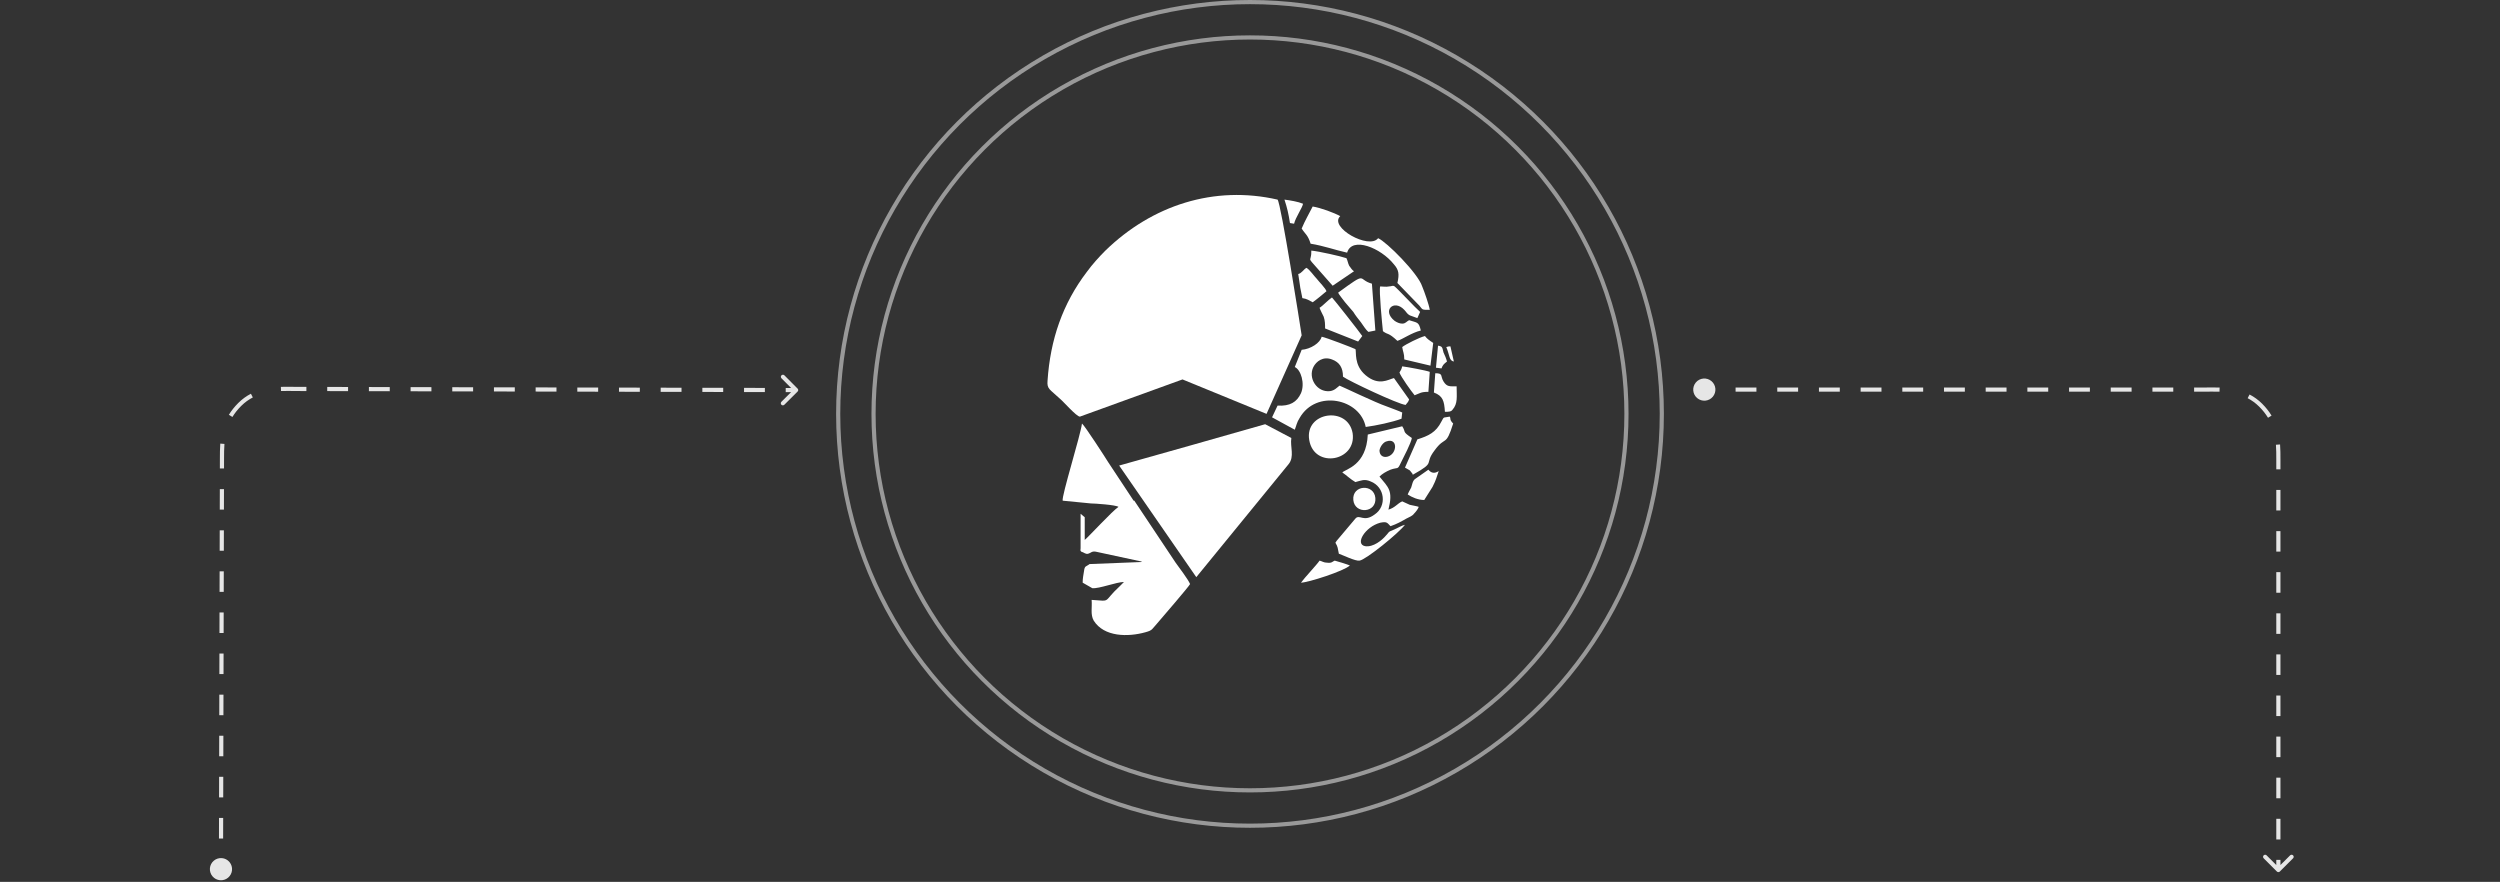 <svg width="1202" height="424" viewBox="0 0 1202 424" fill="none" xmlns="http://www.w3.org/2000/svg">
<rect x="0" y="0" width="1202" height="424" fill="#333333" stroke="none"/>
<path fill-rule="evenodd" clip-rule="evenodd" d="M614.252 195.017L611.603 200.648L622.53 206.611C623.192 204.955 623.523 202.967 624.848 200.98C632.795 187.067 653.987 191.705 656.636 205.286C661.603 204.623 669.55 202.967 673.854 201.311L674.185 198.33C672.861 197.667 668.225 196.011 666.569 195.349C661.603 193.692 645.046 185.742 644.053 185.411C642.728 186.405 641.735 187.73 639.417 188.061C633.126 188.724 628.821 181.768 631.47 176.468C632.795 173.818 636.106 171.168 640.41 172.824C644.053 174.149 645.708 176.799 645.708 181.105C648.358 183.093 672.199 194.355 675.841 194.686C676.503 193.692 677.165 193.361 677.497 192.036L670.212 181.768C667.563 182.43 662.927 185.742 656.636 180.443C650.675 175.474 652.331 168.849 651.669 167.855C650.344 167.193 637.43 162.224 635.444 161.893C634.781 164.874 630.146 167.855 625.841 168.186L622.53 176.468C625.51 177.793 627.497 184.417 625.51 189.055C623.523 193.361 620.212 195.349 614.252 195.017ZM695.377 166.862C697.033 170.836 696.702 173.486 699.02 173.818L697.364 166.53C696.702 166.53 696.371 166.53 695.377 166.862ZM693.059 177.13C693.722 175.474 694.053 175.143 695.708 173.818C695.377 172.493 694.715 170.836 694.053 169.511C693.391 167.193 693.722 166.53 691.404 166.199L690.41 176.799L693.059 177.13ZM620.212 107.237L622.199 107.569C622.861 104.587 626.172 99.95 626.503 97.963C624.185 96.969 620.212 96.306 617.563 95.975C618.887 99.95 619.55 102.931 620.212 107.237ZM650.675 240.398C651.338 247.354 661.934 246.692 661.271 239.404C660.609 232.448 650.013 233.11 650.675 240.398ZM625.51 280.147C628.821 280.147 646.371 274.516 649.02 271.866C648.358 271.535 642.066 269.547 641.735 269.547C640.742 269.879 640.41 270.872 638.093 270.541C636.437 270.541 635.775 269.879 634.45 269.547C633.126 271.535 627.165 277.829 625.51 280.147ZM689.417 188.724C693.722 190.38 694.384 192.699 694.715 197.999C696.371 197.999 697.695 197.999 698.358 197.005C701.007 194.024 700.344 190.711 700.344 185.742C697.033 185.742 695.708 186.074 694.053 183.424C692.397 180.774 694.053 179.449 690.079 179.449L689.417 188.724ZM684.781 240.398C686.106 238.41 687.43 236.092 688.755 234.104C690.742 230.129 690.41 230.129 691.735 226.486C689.748 227.811 688.093 227.479 686.768 225.823C685.775 226.486 684.45 227.479 683.457 228.142L680.146 230.461C679.152 231.454 679.152 232.448 678.49 234.435C677.828 235.76 677.165 236.754 676.834 237.748C678.821 239.073 681.801 240.398 684.781 240.398ZM624.185 131.75C624.516 133.406 624.848 136.387 625.179 138.374L626.172 143.343C628.49 143.674 629.152 144.337 631.139 145.331C633.457 143.674 635.775 141.687 637.761 140.031C637.43 138.706 634.119 135.393 633.126 134.068C631.801 132.743 629.814 129.762 628.159 128.768C626.834 129.431 625.841 131.418 624.185 131.75ZM672.861 179.118C673.523 181.105 678.49 188.061 680.146 190.049C682.795 189.055 683.126 188.392 686.768 188.392L687.43 178.786C685.775 178.124 676.834 176.468 674.185 176.136C673.854 177.461 673.523 178.124 672.861 179.118ZM689.086 164.874C687.099 163.549 686.106 162.887 685.112 161.562C682.463 162.224 675.841 165.537 674.185 166.862C674.516 169.18 675.179 169.843 675.179 172.824L687.761 175.805L689.086 164.874ZM634.45 147.981C634.45 148.312 636.106 151.624 636.437 152.287C637.099 154.274 637.099 155.93 637.099 157.918L652.993 164.212L654.98 161.562C653.656 159.574 641.404 144.006 640.41 143.012C638.424 144.337 636.106 146.987 634.45 147.981ZM640.742 137.381L651.007 130.425C650.013 129.762 649.682 129.1 648.689 127.775C648.026 126.45 648.026 125.456 647.364 124.131C644.384 123.137 634.119 120.818 630.477 120.487C630.477 121.812 630.477 122.475 630.146 123.8C629.814 125.125 629.814 124.793 630.808 126.118L640.742 137.381ZM679.483 228.142C690.742 221.848 684.45 223.504 689.748 216.548C695.046 209.261 695.046 215.223 698.689 203.63C696.702 201.642 697.695 201.311 697.033 200.317C694.053 200.98 694.384 199.986 693.059 202.636C690.41 207.936 686.768 209.592 681.47 211.248L675.51 224.829C676.503 225.492 676.834 225.492 677.828 226.154L679.152 227.811V228.142H679.483ZM643.391 140.693C643.722 141.687 646.04 144.337 646.702 145.331C648.026 146.987 649.351 148.312 650.675 149.968C651.669 151.624 652.993 153.28 654.318 154.937C655.311 156.262 656.636 158.58 657.96 159.574L661.271 158.912L659.616 136.387C652.331 134.4 657.96 130.093 643.391 140.693ZM663.589 137.712C662.927 139.368 664.583 156.262 664.914 159.243C667.563 161.23 667.232 159.574 671.867 163.88C674.185 163.218 678.821 159.905 683.126 158.912C682.132 154.605 681.47 155.268 677.497 153.943C676.172 154.605 675.841 155.599 674.185 155.599C672.861 155.599 671.536 154.937 670.543 154.274C664.252 149.306 670.212 143.674 675.179 148.974C676.172 149.968 676.503 150.962 677.828 151.624C678.821 151.955 680.477 152.618 681.47 152.949L682.795 149.968C680.808 148.312 671.867 138.706 670.543 137.712C669.55 137.049 669.218 137.712 667.894 137.712C666.238 138.043 664.914 137.712 663.589 137.712ZM629.483 211.58C631.801 225.492 652.331 221.848 650.344 208.267C648.026 195.017 627.165 197.999 629.483 211.58ZM625.841 109.887C627.497 112.537 628.821 112.869 630.146 117.175C636.437 118.169 641.735 120.156 647.695 121.481C650.013 113.531 663.92 119.162 670.212 127.112C672.53 129.762 672.861 131.75 671.867 136.056L682.463 146.987C684.119 148.974 683.457 148.974 687.43 148.974C687.099 146.656 684.781 140.031 683.788 137.712C681.801 131.418 666.569 116.181 662.596 114.525C658.291 120.156 638.755 109.225 644.384 103.925C641.404 102.269 635.112 99.95 631.139 99.287C629.483 102.6 627.497 105.912 625.841 109.887ZM666.569 212.242C672.199 210.255 671.867 218.204 667.232 219.529C664.914 220.192 663.258 218.867 663.258 216.548C663.589 214.561 665.245 212.573 666.569 212.242ZM663.258 229.136C664.583 227.811 666.238 226.817 668.556 225.823C672.199 224.498 671.867 226.154 673.523 222.511C674.848 219.861 678.49 212.905 678.821 210.586C673.854 207.273 676.172 207.936 674.185 204.955L657.629 208.93C656.967 223.836 647.033 225.492 645.377 227.148C647.364 228.473 649.351 230.461 651.669 231.786C654.318 231.123 655.973 230.129 658.954 231.454C665.907 234.104 666.901 243.379 660.94 247.354C655.642 251.329 653.656 247.023 651.669 249.341L642.728 259.941C642.397 260.604 642.397 260.273 642.066 260.935C643.391 263.254 643.059 263.254 643.722 266.235C645.708 266.897 651.669 269.879 653.656 269.547C656.636 269.216 672.53 256.298 675.51 252.323C673.854 252.654 671.867 253.979 670.212 254.641C666.901 255.966 668.225 255.635 666.238 257.623C664.583 259.61 660.278 263.254 656.305 262.591C651.338 261.598 656.305 253.316 663.589 251.329C666.901 250.666 666.901 251.329 668.556 252.985C671.536 251.991 673.854 250.666 676.172 249.341C677.497 248.679 679.152 248.017 679.814 247.023C680.808 246.029 681.801 244.704 682.132 243.71C681.47 243.379 679.152 243.048 677.828 242.717C676.503 242.054 675.51 241.723 674.185 241.06C671.867 242.054 670.874 244.042 667.563 245.035C669.881 235.76 667.563 234.435 663.258 229.136Z" fill="white"/>
<path fill-rule="evenodd" clip-rule="evenodd" d="M519.218 200.317L568.556 182.43L608.953 198.992L625.841 161.23C625.178 156.924 615.907 97.631 614.251 95.975C583.788 89.019 553.986 98.625 531.47 120.487C528.49 123.468 525.178 127.112 522.529 130.756C510.94 145.993 504.98 163.218 503.655 183.092C503.324 187.067 504.649 187.067 509.616 191.705C511.271 193.03 517.563 200.317 519.218 200.317Z" fill="white"/>
<path fill-rule="evenodd" clip-rule="evenodd" d="M510.94 240.729C515.245 241.06 520.212 241.723 524.516 242.054C526.172 242.054 536.437 242.716 537.761 243.71C534.781 245.698 523.523 257.954 521.536 259.61V248.679C520.874 248.016 520.212 247.685 519.549 247.022V263.585C519.549 264.578 519.218 264.578 519.88 265.241C521.205 265.572 521.867 266.566 523.192 266.235C524.516 265.903 524.847 264.91 526.834 265.241L548.357 269.878C548.688 269.878 548.688 269.878 549.02 270.21L523.854 271.203C522.198 272.528 521.536 271.866 521.205 274.516C520.874 276.503 520.543 278.16 520.543 280.147L525.178 282.797C528.49 283.128 536.768 279.816 540.41 279.816C539.748 280.478 539.086 281.141 538.424 281.803C529.814 289.753 534.781 289.091 524.847 288.428C525.178 292.072 524.185 295.384 525.841 298.365C530.808 306.315 542.397 306.315 550.675 303.997C554.318 303.003 553.655 302.672 556.967 299.028C558.953 296.709 571.536 282.134 572.198 280.809C571.205 278.491 566.9 272.86 565.245 270.541L545.377 240.729H545.046L532.794 222.179C531.801 220.523 521.536 204.623 520.212 203.629C519.549 209.261 510.278 238.741 510.94 240.729Z" fill="white"/>
<path fill-rule="evenodd" clip-rule="evenodd" d="M575.179 277.497L619.55 223.173C622.53 219.529 620.212 214.892 620.874 210.586L608.291 203.961L572.199 214.23L538.093 223.836L575.179 277.497Z" fill="white"/>
<circle cx="601" cy="199" r="181" stroke="#999999" stroke-width="2"/>
<circle cx="601" cy="199" r="198" stroke="#999999" stroke-width="2"/>
<path d="M817.393 185.61C816.447 186.739 816.597 188.421 817.726 189.366C818.855 190.312 820.537 190.162 821.482 189.033C822.428 187.904 822.278 186.222 821.149 185.276C820.02 184.331 818.338 184.48 817.393 185.61ZM1059.94 187.321L1059.94 186.821L1059.94 186.821L1059.94 187.321ZM1086.94 194.822L1087.29 194.468L1087.29 194.468L1086.94 194.822ZM1095.44 220.821L1095.94 220.832L1095.94 220.821L1095.44 220.821ZM1095.44 220.821L1094.94 220.81L1094.94 220.821L1095.44 220.821ZM1095.08 418.675C1095.28 418.87 1095.6 418.87 1095.79 418.675L1098.97 415.493C1099.17 415.298 1099.17 414.981 1098.97 414.786C1098.78 414.591 1098.46 414.591 1098.27 414.786L1095.44 417.614L1092.61 414.786C1092.41 414.591 1092.1 414.591 1091.9 414.786C1091.71 414.981 1091.71 415.298 1091.9 415.493L1095.08 418.675ZM819.438 187.821L824.448 187.821L824.448 186.821L819.438 186.821L819.438 187.821ZM834.469 187.821L844.49 187.821L844.49 186.821L834.469 186.821L834.469 187.821ZM854.511 187.821L864.531 187.821L864.531 186.821L854.511 186.821L854.511 187.821ZM874.552 187.821L884.573 187.821L884.573 186.821L874.552 186.821L874.552 187.821ZM894.594 187.821L904.615 187.821L904.615 186.821L894.594 186.821L894.594 187.821ZM914.636 187.821L924.657 187.821L924.657 186.821L914.636 186.821L914.636 187.821ZM934.677 187.821L944.698 187.821L944.698 186.821L934.677 186.821L934.677 187.821ZM954.719 187.821L964.74 187.821L964.74 186.821L954.719 186.821L954.719 187.821ZM974.761 187.821L984.782 187.821L984.782 186.821L974.761 186.821L974.761 187.821ZM994.803 187.821L1004.82 187.821L1004.82 186.821L994.803 186.821L994.803 187.821ZM1014.84 187.821L1024.87 187.821L1024.87 186.821L1014.84 186.821L1014.84 187.821ZM1034.89 187.821L1044.91 187.821L1044.91 186.821L1034.89 186.821L1034.89 187.821ZM1054.93 187.821L1059.94 187.821L1059.94 186.821L1054.93 186.821L1054.93 187.821ZM1059.94 187.821C1062.04 187.821 1064.48 187.733 1067.15 187.831L1067.18 186.832C1064.5 186.733 1061.99 186.821 1059.94 186.821L1059.94 187.821ZM1080.9 191.005C1082.88 192.035 1084.8 193.391 1086.58 195.175L1087.29 194.468C1085.43 192.608 1083.43 191.193 1081.36 190.118L1080.9 191.005ZM1086.58 195.175C1088.38 196.969 1089.79 198.782 1090.89 200.603L1091.74 200.085C1090.6 198.192 1089.14 196.316 1087.29 194.468L1086.58 195.175ZM1094.77 213.799C1094.94 216.154 1094.94 218.496 1094.94 220.821L1095.94 220.821C1095.94 218.502 1095.94 216.124 1095.76 213.726L1094.77 213.799ZM1094.94 220.81L1094.94 220.81L1095.94 220.832L1095.94 220.832L1094.94 220.81ZM1094.94 220.81L1094.94 220.81L1095.94 220.833L1095.94 220.832L1094.94 220.81ZM1094.94 220.821C1094.94 221.461 1094.94 223.124 1094.94 225.651L1095.94 225.651C1095.94 223.124 1095.94 221.461 1095.94 220.822L1094.94 220.821ZM1094.94 235.574C1094.94 238.513 1094.94 241.819 1094.94 245.432L1095.94 245.432C1095.94 241.819 1095.94 238.513 1095.94 235.574L1094.94 235.574ZM1094.94 255.38C1094.94 258.515 1094.94 261.801 1094.94 265.212L1095.94 265.212C1095.94 261.801 1095.94 258.515 1095.94 255.38L1094.94 255.38ZM1094.94 275.092C1094.94 278.316 1094.94 281.62 1094.94 284.984L1095.94 284.984C1095.94 281.62 1095.94 278.316 1095.94 275.092L1094.94 275.092ZM1094.94 294.875C1094.94 298.136 1094.94 301.436 1094.94 304.759L1095.94 304.759C1095.94 301.436 1095.94 298.136 1095.94 294.875L1094.94 294.875ZM1094.94 314.633C1094.94 317.924 1094.94 321.222 1094.94 324.513L1095.94 324.513C1095.94 321.222 1095.94 317.924 1095.94 314.633L1094.94 314.633ZM1094.94 334.396C1094.94 337.72 1094.94 341.02 1094.94 344.282L1095.94 344.282C1095.94 341.02 1095.94 337.72 1095.94 334.396L1094.94 334.396ZM1094.94 354.167C1094.94 357.526 1094.94 360.824 1094.94 364.043L1095.94 364.043C1095.94 360.824 1095.94 357.526 1095.94 354.167L1094.94 354.167ZM1094.94 373.892C1094.94 377.337 1094.94 380.653 1094.94 383.814L1095.94 383.814C1095.94 380.653 1095.94 377.337 1095.94 373.892L1094.94 373.892ZM1094.94 393.686C1094.94 397.328 1094.94 400.653 1094.94 403.601L1095.94 403.601C1095.94 400.653 1095.94 397.328 1095.94 393.686L1094.94 393.686ZM1094.94 413.414C1094.94 414.995 1094.94 416.222 1094.94 417.054C1094.94 417.469 1094.94 417.786 1094.94 417.999C1094.94 418.106 1094.94 418.186 1094.94 418.24C1094.94 418.267 1094.94 418.287 1094.94 418.301C1094.94 418.308 1094.94 418.313 1094.94 418.316C1094.94 418.318 1094.94 418.319 1094.94 418.32C1094.94 418.321 1094.94 418.321 1094.94 418.321C1094.94 418.321 1094.94 418.321 1094.94 418.321C1094.94 418.321 1094.94 418.321 1094.94 418.321C1094.94 418.321 1094.94 418.321 1095.44 418.321C1095.94 418.321 1095.94 418.321 1095.94 418.321C1095.94 418.321 1095.94 418.321 1095.94 418.321C1095.94 418.321 1095.94 418.321 1095.94 418.321C1095.94 418.321 1095.94 418.321 1095.94 418.32C1095.94 418.319 1095.94 418.318 1095.94 418.316C1095.94 418.313 1095.94 418.308 1095.94 418.301C1095.94 418.287 1095.94 418.267 1095.94 418.24C1095.94 418.186 1095.94 418.106 1095.94 417.999C1095.94 417.786 1095.94 417.469 1095.94 417.054C1095.94 416.222 1095.94 414.995 1095.94 413.414L1094.94 413.414ZM815.348 183.898C813.457 186.157 813.756 189.521 816.014 191.411C818.273 193.302 821.637 193.003 823.527 190.744C825.418 188.486 825.119 185.122 822.861 183.232C820.602 181.341 817.238 181.64 815.348 183.898ZM1059.94 187.321L1059.94 186.321L1059.94 186.321L1059.94 187.321ZM1086.94 194.822L1087.65 194.114L1087.65 194.114L1086.94 194.822ZM1095.44 220.821L1096.44 220.843L1096.44 220.832L1096.44 220.821L1095.44 220.821ZM1095.44 220.821L1094.44 220.799L1094.44 220.81L1094.44 220.821L1095.44 220.821ZM1094.73 419.029C1095.12 419.419 1095.75 419.419 1096.14 419.029L1102.51 412.665C1102.9 412.274 1102.9 411.641 1102.51 411.25C1102.12 410.86 1101.48 410.86 1101.09 411.25L1095.44 416.907L1089.78 411.25C1089.39 410.86 1088.76 410.86 1088.37 411.25C1087.98 411.641 1087.98 412.274 1088.37 412.665L1094.73 419.029ZM819.438 188.321L824.448 188.321L824.448 186.321L819.438 186.321L819.438 188.321ZM834.469 188.321L844.49 188.321L844.49 186.321L834.469 186.321L834.469 188.321ZM854.511 188.321L864.531 188.321L864.531 186.321L854.511 186.321L854.511 188.321ZM874.552 188.321L884.573 188.321L884.573 186.321L874.552 186.321L874.552 188.321ZM894.594 188.321L904.615 188.321L904.615 186.321L894.594 186.321L894.594 188.321ZM914.636 188.321L924.657 188.321L924.657 186.321L914.636 186.321L914.636 188.321ZM934.677 188.321L944.698 188.321L944.698 186.321L934.677 186.321L934.677 188.321ZM954.719 188.321L964.74 188.321L964.74 186.321L954.719 186.321L954.719 188.321ZM974.761 188.321L984.782 188.321L984.782 186.321L974.761 186.321L974.761 188.321ZM994.803 188.321L1004.82 188.321L1004.82 186.321L994.803 186.321L994.803 188.321ZM1014.84 188.321L1024.87 188.321L1024.87 186.321L1014.84 186.321L1014.84 188.321ZM1034.89 188.321L1044.91 188.321L1044.91 186.321L1034.89 186.321L1034.89 188.321ZM1054.93 188.321L1059.94 188.321L1059.94 186.321L1054.93 186.321L1054.93 188.321ZM1059.94 188.321C1062.06 188.321 1064.48 188.233 1067.13 188.331L1067.2 186.332C1064.5 186.233 1061.97 186.321 1059.94 186.321L1059.94 188.321ZM1080.67 191.449C1082.61 192.457 1084.48 193.783 1086.23 195.529L1087.65 194.114C1085.75 192.217 1083.7 190.772 1081.59 189.674L1080.67 191.449ZM1086.23 195.529C1088 197.296 1089.38 199.077 1090.46 200.862L1092.17 199.827C1091 197.897 1089.52 195.99 1087.65 194.114L1086.23 195.529ZM1094.27 213.835C1094.44 216.169 1094.44 218.493 1094.44 220.821L1096.44 220.821C1096.44 218.504 1096.44 216.108 1096.26 213.69L1094.27 213.835ZM1094.44 220.799L1094.44 220.799L1096.44 220.843L1096.44 220.843L1094.44 220.799ZM1094.44 220.799L1094.44 220.799L1096.44 220.844L1096.44 220.843L1094.44 220.799ZM1094.44 220.821C1094.44 221.461 1094.44 223.124 1094.44 225.651L1096.44 225.651C1096.44 223.124 1096.44 221.461 1096.44 220.822L1094.44 220.821ZM1094.44 235.574C1094.44 238.513 1094.44 241.819 1094.44 245.432L1096.44 245.432C1096.44 241.819 1096.44 238.513 1096.44 235.574L1094.44 235.574ZM1094.44 255.38C1094.44 258.515 1094.44 261.801 1094.44 265.212L1096.44 265.212C1096.44 261.801 1096.44 258.515 1096.44 255.38L1094.44 255.38ZM1094.44 275.092C1094.44 278.316 1094.44 281.62 1094.44 284.984L1096.44 284.984C1096.44 281.62 1096.44 278.316 1096.44 275.092L1094.44 275.092ZM1094.44 294.875C1094.44 298.136 1094.44 301.436 1094.44 304.759L1096.44 304.759C1096.44 301.436 1096.44 298.136 1096.44 294.875L1094.44 294.875ZM1094.44 314.633C1094.44 317.924 1094.44 321.222 1094.44 324.513L1096.44 324.513C1096.44 321.222 1096.44 317.924 1096.44 314.633L1094.44 314.633ZM1094.44 334.396C1094.44 337.72 1094.44 341.02 1094.44 344.282L1096.44 344.282C1096.44 341.02 1096.44 337.72 1096.44 334.396L1094.44 334.396ZM1094.44 354.167C1094.44 357.526 1094.44 360.824 1094.44 364.043L1096.44 364.043C1096.44 360.824 1096.44 357.526 1096.44 354.167L1094.44 354.167ZM1094.44 373.892C1094.44 377.337 1094.44 380.653 1094.44 383.814L1096.44 383.814C1096.44 380.653 1096.44 377.337 1096.44 373.892L1094.44 373.892ZM1094.44 393.686C1094.44 397.328 1094.44 400.653 1094.44 403.601L1096.44 403.601C1096.44 400.653 1096.44 397.328 1096.44 393.686L1094.44 393.686ZM1094.44 413.414C1094.44 414.995 1094.44 416.222 1094.44 417.054C1094.44 417.469 1094.44 417.786 1094.44 417.999C1094.44 418.106 1094.44 418.186 1094.44 418.24C1094.44 418.267 1094.44 418.287 1094.44 418.301C1094.44 418.308 1094.44 418.313 1094.44 418.316C1094.44 418.318 1094.44 418.319 1094.44 418.32C1094.44 418.321 1094.44 418.321 1094.44 418.321C1094.44 418.321 1094.44 418.321 1094.44 418.321C1094.44 418.321 1094.44 418.321 1094.44 418.321C1094.44 418.321 1094.44 418.321 1095.44 418.321C1096.44 418.321 1096.44 418.321 1096.44 418.321C1096.44 418.321 1096.44 418.321 1096.44 418.321C1096.44 418.321 1096.44 418.321 1096.44 418.321C1096.44 418.321 1096.44 418.321 1096.44 418.32C1096.44 418.319 1096.44 418.318 1096.44 418.316C1096.44 418.313 1096.44 418.308 1096.44 418.301C1096.44 418.287 1096.44 418.267 1096.44 418.24C1096.44 418.186 1096.44 418.106 1096.44 417.999C1096.44 417.786 1096.44 417.469 1096.44 417.054C1096.44 416.222 1096.44 414.995 1096.44 413.414L1094.44 413.414Z" fill="#E6E6E6"/>
<path d="M383.137 187.194C383.332 187.39 383.331 187.707 383.136 187.902L379.946 191.076C379.751 191.271 379.434 191.27 379.239 191.075C379.044 190.879 379.045 190.562 379.241 190.368L382.076 187.546L379.254 184.711C379.059 184.515 379.06 184.198 379.255 184.004C379.451 183.809 379.767 183.81 379.962 184.005L383.137 187.194ZM142.302 187.004L142.303 186.504L142.303 186.504L142.302 187.004ZM115.286 194.443L114.933 194.088L114.933 194.088L115.286 194.443ZM106.724 220.42L107.224 220.421L107.224 220.435L106.724 220.42ZM106.724 220.42L106.224 220.419L106.224 220.405L106.724 220.42ZM108.293 416.191C109.235 417.322 109.082 419.004 107.95 419.947C106.819 420.889 105.137 420.736 104.195 419.604C103.252 418.473 103.405 416.791 104.537 415.849C105.668 414.906 107.35 415.059 108.293 416.191ZM382.782 188.047L377.772 188.036L377.774 187.036L382.784 187.047L382.782 188.047ZM367.752 188.013L357.732 187.991L357.734 186.991L367.754 187.013L367.752 188.013ZM347.712 187.968L337.692 187.945L337.694 186.945L347.714 186.968L347.712 187.968ZM327.671 187.923L317.651 187.9L317.654 186.9L327.674 186.923L327.671 187.923ZM307.631 187.878L297.611 187.855L297.614 186.855L307.634 186.878L307.631 187.878ZM287.591 187.832L277.571 187.81L277.574 186.81L287.594 186.832L287.591 187.832ZM267.551 187.787L257.531 187.764L257.534 186.764L267.554 186.787L267.551 187.787ZM247.511 187.742L237.491 187.719L237.494 186.719L247.514 186.742L247.511 187.742ZM227.471 187.697L217.451 187.674L217.453 186.674L227.474 186.697L227.471 187.697ZM207.431 187.651L197.411 187.629L197.413 186.629L207.433 186.651L207.431 187.651ZM187.391 187.606L177.371 187.583L177.373 186.583L187.393 186.606L187.391 187.606ZM167.351 187.561L157.331 187.538L157.333 186.538L167.353 186.561L167.351 187.561ZM147.311 187.516L142.301 187.504L142.303 186.504L147.313 186.516L147.311 187.516ZM142.301 187.504C140.199 187.5 137.757 187.406 135.094 187.498L135.059 186.499C137.745 186.406 140.25 186.5 142.303 186.504L142.301 187.504ZM121.331 190.641C119.348 191.666 117.427 193.017 115.639 194.797L114.933 194.088C116.798 192.233 118.803 190.822 120.872 189.752L121.331 190.641ZM115.639 194.797C113.84 196.587 112.43 198.396 111.323 200.215L110.469 199.695C111.62 197.804 113.08 195.932 114.933 194.088L115.639 194.797ZM107.413 213.4C107.235 215.755 107.23 218.096 107.224 220.421L106.224 220.419C106.23 218.099 106.235 215.722 106.416 213.325L107.413 213.4ZM107.224 220.435L107.224 220.435L106.225 220.405L106.225 220.405L107.224 220.435ZM107.224 220.436L107.224 220.436L106.224 220.405L106.225 220.405L107.224 220.436ZM107.224 220.422C107.223 221.061 107.219 222.724 107.213 225.251L106.213 225.249C106.219 222.721 106.223 221.059 106.224 220.419L107.224 220.422ZM107.189 235.172C107.181 238.111 107.173 241.417 107.165 245.029L106.165 245.027C106.173 241.414 106.181 238.109 106.189 235.17L107.189 235.172ZM107.14 254.976C107.133 258.111 107.125 261.397 107.117 264.807L106.117 264.805C106.125 261.395 106.133 258.109 106.14 254.974L107.14 254.976ZM107.093 274.686C107.085 277.91 107.077 281.213 107.068 284.577L106.068 284.574C106.077 281.21 106.085 277.907 106.093 274.683L107.093 274.686ZM107.044 294.466C107.036 297.728 107.028 301.027 107.02 304.349L106.02 304.347C106.028 301.025 106.036 297.725 106.044 294.464L107.044 294.466ZM106.996 314.222C106.988 317.513 106.98 320.811 106.972 324.101L105.972 324.099C105.98 320.809 105.988 317.511 105.996 314.22L106.996 314.222ZM106.948 333.984C106.94 337.307 106.932 340.607 106.924 343.868L105.924 343.865C105.932 340.604 105.94 337.304 105.948 333.981L106.948 333.984ZM106.9 353.751C106.892 357.11 106.884 360.408 106.876 363.626L105.876 363.624C105.884 360.406 105.892 357.108 105.9 353.749L106.9 353.751ZM106.852 373.475C106.843 376.919 106.835 380.235 106.828 383.395L105.828 383.393C105.835 380.232 105.843 376.916 105.852 373.472L106.852 373.475ZM106.804 393.267C106.795 396.908 106.787 400.233 106.779 403.18L105.779 403.177C105.787 400.23 105.795 396.906 105.804 393.264L106.804 393.267ZM106.756 412.992C106.752 414.573 106.749 415.8 106.747 416.631C106.746 417.047 106.745 417.364 106.744 417.577C106.744 417.683 106.744 417.764 106.744 417.818C106.744 417.845 106.744 417.865 106.744 417.878C106.744 417.885 106.744 417.89 106.744 417.894C106.744 417.895 106.744 417.897 106.744 417.898C106.744 417.898 106.744 417.898 106.744 417.898C106.744 417.899 106.744 417.899 106.744 417.899C106.744 417.899 106.744 417.899 106.744 417.899C106.744 417.899 106.744 417.899 106.744 417.899C106.744 417.899 106.744 417.899 106.244 417.898C105.744 417.896 105.744 417.896 105.744 417.896C105.744 417.896 105.744 417.896 105.744 417.896C105.744 417.896 105.744 417.896 105.744 417.896C105.744 417.896 105.744 417.896 105.744 417.895C105.744 417.894 105.744 417.893 105.744 417.891C105.744 417.888 105.744 417.883 105.744 417.876C105.744 417.862 105.744 417.842 105.744 417.815C105.744 417.761 105.744 417.681 105.744 417.574C105.745 417.361 105.746 417.044 105.747 416.629C105.749 415.797 105.752 414.571 105.756 412.99L106.756 412.992ZM383.491 186.842C383.881 187.233 383.88 187.866 383.488 188.256L377.11 194.605C376.719 194.995 376.085 194.994 375.696 194.602C375.306 194.211 375.308 193.578 375.699 193.188L381.369 187.544L375.724 181.874C375.335 181.483 375.336 180.85 375.728 180.46C376.119 180.071 376.752 180.072 377.142 180.463L383.491 186.842ZM142.302 187.004L142.304 186.004L142.304 186.004L142.302 187.004ZM115.286 194.443L114.581 193.734L114.581 193.734L115.286 194.443ZM106.724 220.42L107.724 220.422L107.724 220.437L107.724 220.451L106.724 220.42ZM106.724 220.42L105.724 220.418L105.724 220.404L105.725 220.39L106.724 220.42ZM110.341 414.484C112.227 416.747 111.92 420.11 109.657 421.995C107.394 423.881 104.031 423.574 102.146 421.311C100.26 419.048 100.567 415.685 102.83 413.8C105.093 411.914 108.456 412.221 110.341 414.484ZM382.78 188.547L377.77 188.536L377.775 186.536L382.785 186.547L382.78 188.547ZM367.75 188.513L357.73 188.491L357.735 186.491L367.755 186.513L367.75 188.513ZM347.71 188.468L337.69 188.445L337.695 186.445L347.715 186.468L347.71 188.468ZM327.67 188.423L317.65 188.4L317.655 186.4L327.675 186.423L327.67 188.423ZM307.63 188.378L297.61 188.355L297.615 186.355L307.635 186.378L307.63 188.378ZM287.59 188.332L277.57 188.31L277.575 186.31L287.595 186.332L287.59 188.332ZM267.55 188.287L257.53 188.264L257.535 186.264L267.555 186.287L267.55 188.287ZM247.51 188.242L237.49 188.219L237.495 186.219L247.515 186.242L247.51 188.242ZM227.47 188.197L217.45 188.174L217.455 186.174L227.475 186.197L227.47 188.197ZM207.43 188.151L197.41 188.129L197.415 186.129L207.435 186.151L207.43 188.151ZM187.39 188.106L177.37 188.083L177.374 186.083L187.395 186.106L187.39 188.106ZM167.35 188.061L157.33 188.038L157.334 186.038L167.354 186.061L167.35 188.061ZM147.31 188.016L142.3 188.004L142.304 186.004L147.314 186.016L147.31 188.016ZM142.3 188.004C140.174 188 137.763 187.906 135.111 187.998L135.042 185.999C137.739 185.906 140.275 186 142.304 186.004L142.3 188.004ZM121.561 191.085C119.621 192.088 117.742 193.41 115.991 195.152L114.581 193.734C116.483 191.841 118.53 190.4 120.643 189.308L121.561 191.085ZM115.991 195.152C114.22 196.914 112.835 198.692 111.75 200.475L110.042 199.435C111.214 197.509 112.701 195.605 114.581 193.734L115.991 195.152ZM107.911 213.437C107.736 215.771 107.73 218.094 107.724 220.422L105.724 220.418C105.73 218.101 105.735 215.705 105.917 213.287L107.911 213.437ZM107.724 220.451L107.724 220.451L105.725 220.39L105.725 220.389L107.724 220.451ZM107.724 220.451L107.724 220.451L105.725 220.39L105.725 220.39L107.724 220.451ZM107.724 220.423C107.723 221.063 107.719 222.725 107.713 225.252L105.713 225.247C105.719 222.72 105.723 221.058 105.724 220.418L107.724 220.423ZM107.689 235.174C107.681 238.113 107.673 241.418 107.665 245.031L105.665 245.026C105.673 241.413 105.681 238.108 105.689 235.169L107.689 235.174ZM107.64 254.978C107.633 258.113 107.625 261.398 107.617 264.808L105.617 264.803C105.625 261.393 105.633 258.108 105.64 254.973L107.64 254.978ZM107.593 274.687C107.585 277.911 107.577 281.214 107.568 284.578L105.568 284.573C105.577 281.209 105.585 277.906 105.593 274.682L107.593 274.687ZM107.544 294.468C107.536 297.729 107.528 301.028 107.52 304.35L105.52 304.345C105.528 301.023 105.536 297.724 105.544 294.463L107.544 294.468ZM107.496 314.224C107.488 317.514 107.48 320.812 107.472 324.102L105.472 324.098C105.48 320.807 105.488 317.51 105.496 314.219L107.496 314.224ZM107.448 333.985C107.44 337.308 107.432 340.608 107.424 343.869L105.424 343.864C105.432 340.603 105.44 337.303 105.448 333.98L107.448 333.985ZM107.4 353.753C107.392 357.112 107.384 360.41 107.376 363.628L105.376 363.623C105.384 360.405 105.392 357.107 105.4 353.748L107.4 353.753ZM107.352 373.476C107.343 376.92 107.335 380.236 107.328 383.397L105.328 383.392C105.335 380.231 105.343 376.915 105.352 373.471L107.352 373.476ZM107.304 393.268C107.295 396.909 107.287 400.234 107.279 403.181L105.279 403.176C105.287 400.229 105.295 396.904 105.304 393.263L107.304 393.268ZM107.256 412.994C107.252 414.574 107.249 415.801 107.247 416.632C107.246 417.048 107.245 417.365 107.244 417.578C107.244 417.684 107.244 417.765 107.244 417.819C107.244 417.846 107.244 417.866 107.244 417.88C107.244 417.886 107.244 417.892 107.244 417.895C107.244 417.897 107.244 417.898 107.244 417.899C107.244 417.899 107.244 417.899 107.244 417.9C107.244 417.9 107.244 417.9 107.244 417.9C107.244 417.9 107.244 417.9 107.244 417.9C107.244 417.9 107.244 417.9 107.244 417.9C107.244 417.9 107.244 417.9 106.244 417.898C105.244 417.895 105.244 417.895 105.244 417.895C105.244 417.895 105.244 417.895 105.244 417.895C105.244 417.895 105.244 417.895 105.244 417.895C105.244 417.895 105.244 417.894 105.244 417.894C105.244 417.893 105.244 417.892 105.244 417.89C105.244 417.887 105.244 417.882 105.244 417.875C105.244 417.861 105.244 417.841 105.244 417.814C105.244 417.76 105.244 417.68 105.244 417.573C105.245 417.36 105.246 417.043 105.247 416.628C105.249 415.796 105.252 414.57 105.256 412.989L107.256 412.994Z" fill="#E6E6E6"/>
</svg>
